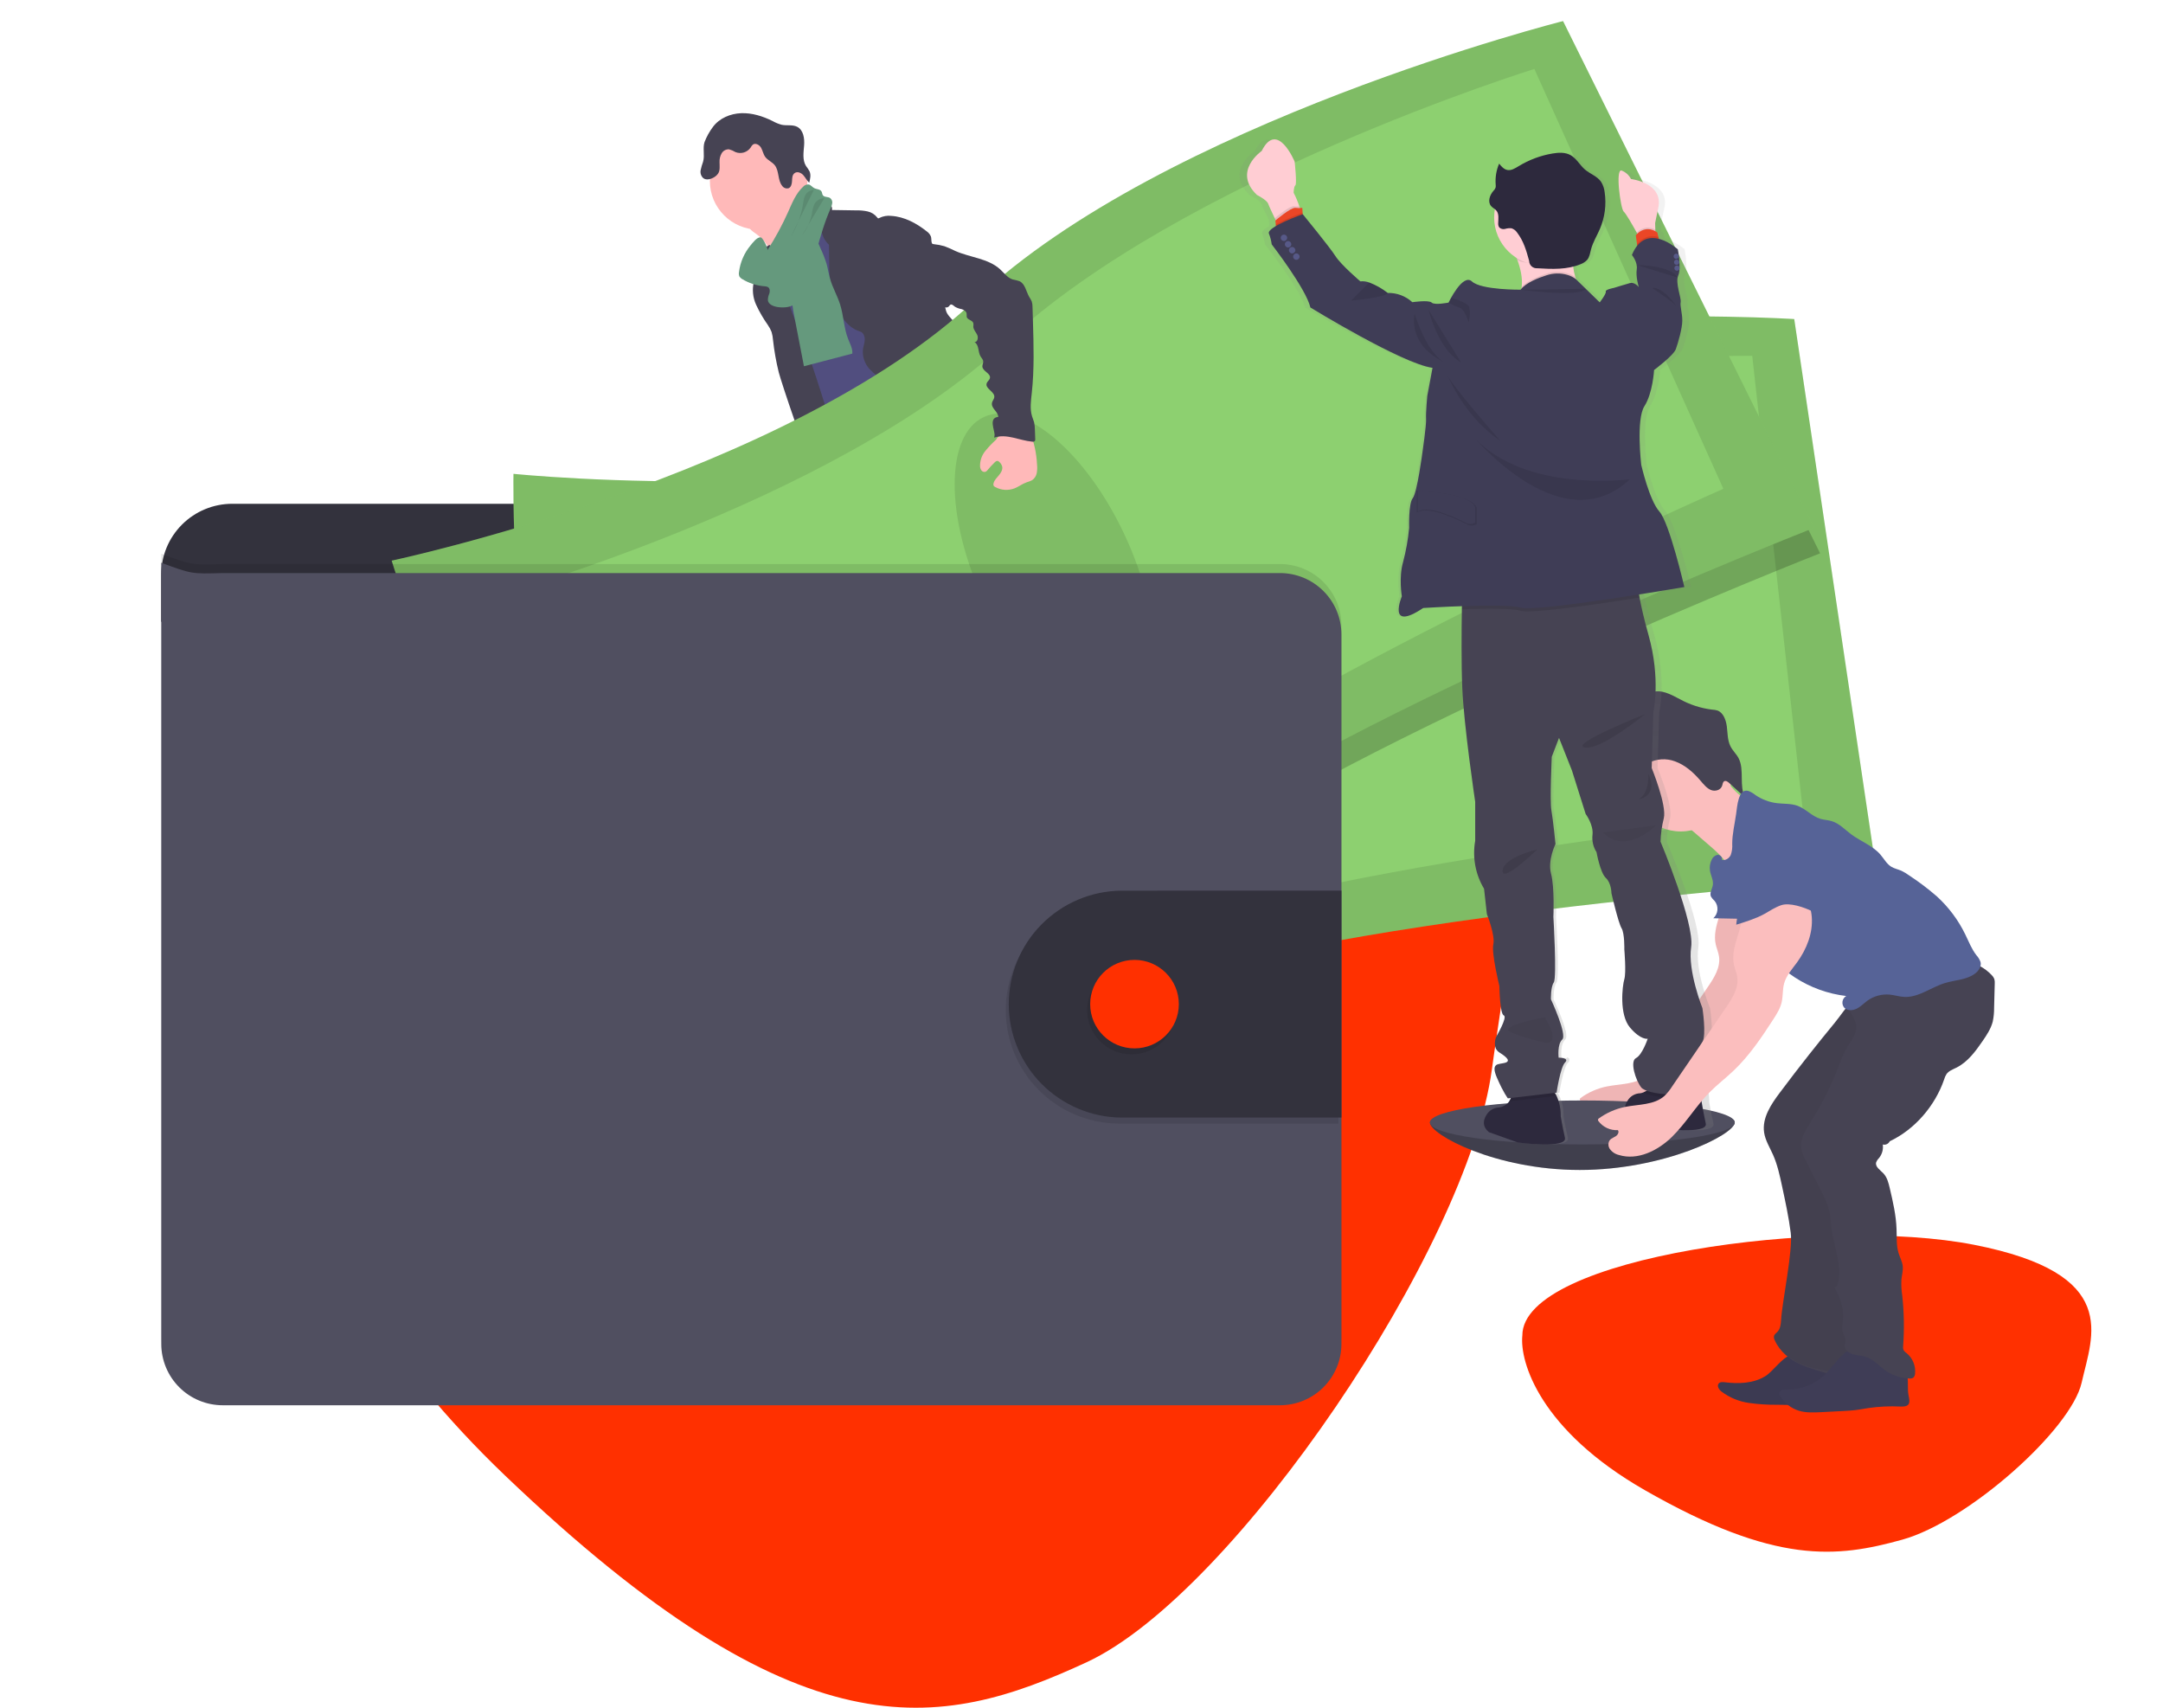 <svg fill="none" height="405" viewBox="0 0 513 405" width="513" xmlns="http://www.w3.org/2000/svg" xmlns:xlink="http://www.w3.org/1999/xlink"><filter id="a" color-interpolation-filters="sRGB" filterUnits="userSpaceOnUse" height="341" width="523" x="0" y="0"><feFlood flood-opacity="0" result="BackgroundImageFix"/><feColorMatrix in="SourceAlpha" type="matrix" values="0 0 0 0 0 0 0 0 0 0 0 0 0 0 0 0 0 0 127 0"/><feOffset dx="5" dy="5"/><feGaussianBlur stdDeviation="2.5"/><feColorMatrix type="matrix" values="0 0 0 0 0.38 0 0 0 0 0.435 0 0 0 0 0.514 0 0 0 0.01 0"/><feBlend in2="BackgroundImageFix" mode="normal" result="effect1_dropShadow"/><feBlend in="SourceGraphic" in2="effect1_dropShadow" mode="normal" result="shape"/></filter><linearGradient id="b" gradientUnits="userSpaceOnUse" x1="345.177" x2="345.177" y1="266.413" y2="28.057"><stop offset="0" stop-color="#808080" stop-opacity=".25"/><stop offset=".54" stop-color="#808080" stop-opacity=".12"/><stop offset="1" stop-color="#808080" stop-opacity=".1"/></linearGradient><path d="m390.091 353.392c-24.829-14.216-29.701-30.381-29.034-36.687 0-18.63 72.084-28.375 107.125-21.496s28.033 21.496 25.53 32.674-27.031 32.961-42.549 37.26c-15.519 4.3-30.035 6.019-61.072-11.751z" fill="#ff3000"/><path d="m119.725 349.879c-56.095-53.642-67.103-114.639-65.595-138.432 0-70.297 162.856-107.068 242.023-81.112 79.166 25.956 63.333 81.112 57.678 123.291-5.655 42.178-61.071 124.372-96.131 140.595-35.059 16.222-67.856 22.711-137.975-44.342z" fill="#ff3000"/><g filter="url(#a)"><path d="m406.429 261.199c0 2.878-16.808 11.268-36.775 11.268-19.966 0-35.523-8.39-35.523-11.268s16.183-1.951 36.169-1.951c19.985 0 36.129-.932 36.129 1.951z" fill="#504f60"/><path d="m406.429 261.199c0 2.878-16.808 11.268-36.775 11.268-19.966 0-35.523-8.39-35.523-11.268" fill="#000" opacity=".2"/><path d="m205.355 208.393c3.241.414 6.604.678 9.707-.327.489-.151 1.027-.488.978-.976-.035-.177-.11-.344-.22-.488-1.17-1.751-2.153-3.619-2.933-5.575-.031-.102-.094-.191-.181-.254-.101-.036-.211-.036-.312 0-1.432.376-2.669 1.298-4.091 1.693-.726.199-1.482.255-2.229.166-.645-.073-1.525-.605-2.112-.537.333 2.132 1.144 4.122 1.393 6.298z" fill="#eb4626"/><path d="m266.642 202.993c2.136-1.463 4.35-3 5.611-5.258.09-.135.142-.292.151-.454-.021-.159-.083-.31-.18-.439-1.202-1.906-2.748-3.571-4.561-4.912-.945.667-1.8 1.454-2.541 2.342-.538.565-2.024 1.463-2.038 2.326 0 .488.567 1.054.831 1.464.356.526.694 1.063 1.016 1.609.186.268 1.882 3.215 1.711 3.322z" fill="#eb4626"/><path d="m218.058 214.924c.039.502-.1 1.003-.391 1.414-.228.229-.51.397-.821.488-4.531 1.62-9.775-.4-14.296 1.195-.929.327-1.809.8-2.742 1.112-1.113.334-2.261.537-3.421.605-1.599.151-3.207.249-4.81.293-1.218.086-2.442-.021-3.627-.317-.592-.151-1.146-.426-1.625-.805s-.873-.854-1.156-1.395c-.245-.485-.294-1.046-.137-1.566.071-.178.172-.343.299-.488.306-.343.666-.634 1.065-.863l1.667-1.073c.781-.552 1.631-1.001 2.527-1.337.66-.214 1.359-.307 2.028-.487 2.341-.683 4.13-2.537 5.792-4.317l2.268-2.415c.212-.265.481-.48.787-.629.314-.105.649-.136.977-.093 2.203.157 4.33.869 6.183 2.069.474.354.985.655 1.525.897 1.33.517 3.035.127 4.262-.527.582-.312.455-.487.699-1.043.245-.557.841-.913 1.359-.405.156.175.267.386.323.614.488 1.61.303 3.342.303 5.029-.015.264.018.528.097.781.125.254.274.496.445.722.035.059.066.121.093.185.299.747.411 1.556.327 2.356z" fill="#514e7f"/><path d="m218.058 214.924c.039.502-.1 1.002-.391 1.414-.228.229-.51.397-.821.488-4.531 1.62-9.775-.4-14.296 1.195-.929.327-1.809.8-2.742 1.112-1.113.334-2.261.537-3.421.605-1.599.151-3.207.249-4.81.293-1.218.086-2.442-.021-3.627-.317-.592-.152-1.146-.426-1.625-.805s-.873-.854-1.156-1.395c-.245-.485-.294-1.046-.137-1.566.071-.178.172-.343.299-.488.264.552.454 1.283.62 1.547.225.39.53.728.896.991.366.264.784.446 1.226.535.661.041 1.324-.043 1.955-.248 4.105-1.015 8.47-1.03 12.414-2.566 1.354-.532 2.645-1.239 4.067-1.561s2.932-.234 4.399-.356c2.317-.185 4.56-.883 6.843-1.249.294.754.4 1.567.307 2.371z" fill="#464353"/><path d="m277.018 202.695c-.215 1.717-1.305 3.195-2.502 4.449s-2.551 2.38-3.504 3.824c-1.173 1.79-1.701 4.01-3.226 5.522-.586.55-1.243 1.017-1.955 1.39-.798.469-1.641.857-2.518 1.156-2.277.727-4.731.561-7.111.385-.773-.007-1.538-.154-2.258-.434-.328-.166-.642-.359-.939-.575-.596-.367-1.099-.868-1.466-1.464-.18-.324-.231-.704-.142-1.063.136-.396.37-.752.68-1.034.535-.556 1.11-1.073 1.72-1.546.837-.539 1.591-1.197 2.239-1.952.397-.596.69-1.256.865-1.951.346-1.217.557-2.468.63-3.731-.002-.839.085-1.677.259-2.498.362-1.287 1.32-2.438 1.213-3.77-.044-.191-.027-.39.048-.571.114-.141.273-.239.45-.278.747-.297 1.535-.479 2.336-.541.403-.028.806.034 1.181.181.375.146.713.375.99.667.332.4.552.976 1.041 1.132.242.066.496.076.743.029 1.202-.122 2.473-.273 3.421-1.048.438-.393.79-.871 1.034-1.406s.375-1.114.383-1.701c0-.444-.2-.908.489-.976.518-.068.929.488 1.193.829.953 1.273 1.93 2.605 2.287 4.156.139-.054.286-.082.435-.083.305-.003.606.068.877.207.272.138.506.34.682.588.39.629.54 1.377.425 2.107z" fill="#514e7f"/><path d="m277.018 202.695c-.215 1.717-1.305 3.195-2.502 4.449-1.198 1.254-2.551 2.38-3.504 3.824-1.174 1.79-1.701 4.01-3.226 5.522-.586.55-1.243 1.017-1.955 1.39-.798.47-1.641.857-2.518 1.156-2.277.727-4.731.561-7.111.385-.773-.007-1.538-.154-2.258-.434-.328-.166-.642-.359-.939-.575-.596-.367-1.099-.868-1.466-1.464.458-.22.958-.339 1.466-.351 1.056.059 1.828 1.054 2.84 1.361 1.442.434 2.879-.581 4.34-.927.953-.224 1.955-.166 2.899-.488.786-.303 1.512-.742 2.145-1.297.868-.619 1.641-1.362 2.293-2.205.541-.843.992-1.74 1.344-2.678.772-1.796 1.68-3.531 2.717-5.19.154-.262.339-.505.553-.722.229-.209.488-.356.748-.541.977-.736 1.383-1.951 1.725-3.141.093-.362.222-.713.386-1.049.305-.003.606.068.877.207.272.138.506.34.682.588.421.644.586 1.421.464 2.18z" fill="#464353"/><path d="m174.529 50.617c1.217.91 2.218 2.075 2.933 3.414.684 1.337 4.628 11.707 4.398 13.214 1.286-1.293 6.354-1.502 7.655-2.795.542-.541 3.47-3.244 3.91-3.873.44-.629 3.705-1.951 4.061-2.614 1.335-2.385-9.462-11.424-8.079-13.78.077-.108.116-.238.112-.371-.031-.111-.094-.211-.18-.288-.885-.902-2.058-1.463-3.124-2.132-1.065-.668-2.092-1.6-2.38-2.829-1.016.467-1.949 1.096-2.761 1.863-1.982 1.694-3.928 3.423-5.841 5.185-.748.693-2.195 1.615-2.542 2.605-.41 1.063 1.124 1.819 1.838 2.4z" fill="#ffb9b9"/><path d="m192.007 46.778c-1.656 1.111-3.204 2.375-4.624 3.775-1.339 1.322-2.61 2.853-2.932 4.702-.137.727-.117 1.463-.23 2.2-.489 3.195-3.255 5.536-4.477 8.526-.354.923-.614 1.879-.777 2.853-.343 1.848-.531 3.721-.562 5.6-.03 1.819 1.759 3.073 2.414 4.771.655 1.697.831 3.444 1.164 5.185.625 3.288 1.774 6.458 2.932 9.609 2.41 6.644 10.22 25.009 12.63 31.657 7.385-1.849 27.043-6.097 33.583-9.995 2.18-1.297-15.127-15.935-12.796-16.945.133-.021.26-.072.37-.15.11-.078.2-.18.264-.299.063-.119.098-.251.102-.385.004-.135-.024-.268-.081-.39-2.331-10.175-9.624-18.535-12.933-28.442-1.148-3.439-3.211-6.375-4.775-9.643-1.417-2.961-2.175-6.234-3.871-9.048-.32-.58-.738-1.1-1.237-1.536-.423-.324-.88-.6-1.363-.824-.968-.468-1.867-.746-2.801-1.22z" fill="#514e7f"/><path d="m174.92 49.461c6.384 0 11.559-5.165 11.559-11.536s-5.175-11.536-11.559-11.536-11.559 5.165-11.559 11.536 5.175 11.536 11.559 11.536z" fill="#ffb9b9"/><path d="m186.68 43.344c.576-.53 1.299-.874 2.075-.985.776-.112 1.567.014 2.27.361.782.405 1.466 1.224 1.29 2.083l5.733.088c.913-.025 1.825.059 2.718.249.898.195 1.701.697 2.268 1.419.068.093.146.205.264.22.095.002.188-.029.264-.088.882-.441 1.875-.611 2.854-.488 3.099.2 5.963 1.746 8.392 3.678.438.3.778.723.978 1.214.2.649-.039 1.463.489 1.927 0 5.366 1.847 10.38 3.079 15.609.22.932 1.114 1.756 1.735 2.488.767.811 1.393 1.744 1.852 2.761 1.046 2.712-.396 5.902.621 8.624.43 1.151 1.261 2.097 1.955 3.097.915 1.155 1.493 2.538 1.672 4.0.044.654-.039 1.312 0 1.951.065.879.229 1.748.488 2.59.418 1.574.854 3.146 1.31 4.717.743 2.536 1.711 5.273 3.989 6.624-5.499.931-11.296 1.843-16.535-.064-.731-.249-1.425-.595-2.063-1.029-1.891-1.346-2.805-3.649-3.622-5.824-.909-2.439-1.833-4.922-2.018-7.517.002-.825-.115-1.647-.347-2.439-.533-1.415-1.955-2.268-3.246-3.054-1.457-.797-2.777-1.821-3.91-3.034-.562-.611-.993-1.33-1.265-2.114s-.381-1.615-.318-2.442c.097-.805.415-1.58.444-2.39.03-.81-.332-1.736-1.109-1.951-4.003-1.21-5.914-5.941-6.804-10.019-.384-2.108-.556-4.248-.513-6.39l-.054-4.161c-.552-.502-.997-1.11-1.306-1.788s-.477-1.413-.492-2.158c.053-.435.044-.875-.025-1.307-.193-.529-.508-1.005-.919-1.39-.884-.905-1.624-1.94-2.194-3.068z" fill="#464353"/><path d="m174.368 56.533c-.132 1.288.161 2.61-.127 3.873-.113.488-.308.976-.45 1.429-.433 1.818-.246 3.729.533 5.429.777 1.683 1.708 3.292 2.781 4.805.362.516.661 1.075.889 1.663.185.618.3 1.254.342 1.897.283 2.583.737 5.144 1.359 7.668.548 2.185 6.765 20.867 8.211 22.599.263.384.661.654 1.115.756.327.013.652-.054.948-.195l2.933-1.122c.249-.076.48-.202.679-.37.275-.321.424-.73.42-1.152.211-2.38-6.021-21.194-6.813-23.442-2.395-6.79-5.582-13.336-7.141-20.365-.435-1.951-.665-4.956-2.097-6.512-.591-.644-.391-.371-1.099-.034-.359.155-.705.336-1.037.541-.414.288-.76.664-1.01 1.102s-.399.926-.436 1.429z" fill="#464353"/><path d="m183.268 69.415c.787 4.151 1.598 8.292 2.405 12.443l11.476-3c.093-1.2-.547-2.312-.978-3.414-1.045-2.619-1.07-5.536-1.915-8.229-.641-2.049-1.755-3.932-2.356-5.995-.347-1.2-.523-2.439-.865-3.653-.367-1.193-.818-2.358-1.349-3.488-.645-1.638-1.485-3.192-2.503-4.629-1.466.546-3.03 1.18-3.866 2.502-.429.745-.673 1.581-.714 2.439-.2 2.571.733 5.156.426 7.712-.318 2.434-.237 4.904.239 7.312z" fill="#65997d"/><path d="m197.34 124.632c.645 2.439-.289 5.004-1.051 7.419-1.148 3.637-1.931 7.378-2.337 11.17-.049.965-.244 1.917-.576 2.824-.362.815-.978 1.502-1.398 2.278-1.154 2.039-1.124 4.527-.875 6.858.166 1.537.415 3.068.723 4.58.377 1.849.841 3.781.298 5.585.91-.2 1.525.976 1.467 1.898-.059.922-.357 1.951.088 2.746 1.124.41 1.134 1.951 1.099 3.146.019 2.072.282 4.135.783 6.146 1.7 8.162 3.506 16.302 5.415 24.418 4.13 1.278 8.954 2.61 12.894.839.733-.327 1.466-.849 1.632-1.639.043-.426-.01-.856-.156-1.258l-1.867-6.78c-.455-1.639-.909-3.332-.67-5.015.181-1.253.728-2.604.113-3.712-.211-.38-.543-.678-.787-1.039-.978-1.429-.465-3.341-.387-5.072.031-.389.005-.78-.078-1.161-.134-.445-.321-.873-.557-1.273-1.543-2.99-2.284-6.327-2.15-9.688.058-.428-.001-.865-.172-1.263-.118-.164-.224-.337-.317-.517-.073-.313-.037-.642.102-.932-.56-.424-1.065-.915-1.505-1.463.271-.168.5-.396.67-.665.171-.27.277-.574.312-.891s-.003-.637-.11-.937c-.108-.3-.282-.572-.51-.795.199-.04.383-.134.532-.272.149-.139.256-.315.311-.511.054-.196.053-.402-.004-.597-.056-.195-.166-.371-.316-.507-.24-.166-.558-.239-.729-.488-.264-.361-.048-.863.167-1.249l1.138-2.053c.851-1.527 1.041-3.415 1.955-4.878 1.31-2.132 2.166-4.507 3.011-6.858l3.29-9.058 2.214 1.917c.737.562 1.355 1.265 1.818 2.068.315.793.514 1.628.591 2.478.812 4.917 3.911 9.18 5.059 14.023.254 1.078.425 2.21 1.046 3.132.222.283.422.583.596.897.162.48.246.982.25 1.488.102.991.417 1.948.923 2.806.506.859 1.191 1.599 2.009 2.169 1.09.747 2.444 1.259 3.036 2.439.118.366.282.715.488 1.039.528.634 1.667.708 1.892 1.503.127.443-.108.975.142 1.365.141.181.328.321.542.405l3.182 1.585c3.558 1.776 5.376 5.854 8.001 8.824.906.968 1.709 2.027 2.395 3.161 1.134 2.024 1.657 4.566 3.573 5.853.515.267.984.614 1.388 1.03.601.79.381 1.897.435 2.892s.816 2.181 1.764 1.878c-.332 1.205-.332 2.478 0 3.683 4.163-.214 8.133-1.818 11.271-4.556.929-.81 1.824-1.844 1.833-3.073.015-.212-.033-.424-.137-.61-.187-.24-.435-.426-.718-.541-2.977-1.61-3.871-5.341-5.376-8.37-1.315-2.673-3.261-4.976-4.888-7.458-3.539-5.342-5.953-11.805-11.305-15.331-1.178-.776-2.547-1.464-3.138-2.746-.328-.717-.367-1.537-.626-2.278-.259-.742-.88-1.464-1.671-1.464.439-1.073.351-2.38.381-3.541.03-.515-.03-1.032-.176-1.527-.203-.532-.467-1.04-.787-1.512-1.396-2.359-2.095-5.065-2.014-7.804.039-1.41.289-2.863-.137-4.21-.215-.678-.591-1.297-.85-1.951-.39-1.184-.596-2.421-.611-3.668l-.293-4.687c-.045-1.562-.248-3.114-.606-4.634-.978-3.639-1.955-18.882-5.303-20.599-3.349-1.717-9.101 10.014-12.87 10.243-1.667.069-3.314.387-4.887.942-2.508.936-4.609 2.682-6.657 4.39l-6.931 5.809c-1.466 1.205-2.679 2.356-4.296 3.205z" fill="#464353"/><path d="m164.074 25.116c1.525-2.078 4.145-3.18 6.726-3.273 2.58-.093 5.122.717 7.434 1.863.682.387 1.411.686 2.17.888 1.222.249 2.581-.083 3.685.488 1.466.775 1.75 2.751 1.623 4.39-.127 1.639-.435 3.458.44 4.878.31.405.593.83.845 1.273.377.844.157 1.819-.068 2.712-.572-.488-.895-1.224-1.403-1.79s-1.393-.946-2.023-.522c-.631.424-.621 1.195-.655 1.888-.035.693-.21 1.522-.865 1.746-.274.062-.56.041-.821-.061-.262-.102-.487-.279-.646-.51-1.119-1.366-.669-3.546-1.779-4.922-.63-.78-1.681-1.161-2.263-1.98-.459-.644-.577-1.463-.977-2.156-.401-.693-1.335-1.2-1.955-.722-.212.202-.389.438-.523.698-.388.553-.95.96-1.598 1.155-.647.195-1.341.166-1.97-.082-.481-.294-1.001-.519-1.545-.668-.356-.018-.71.064-1.022.236-.311.172-.569.428-.742.739-.351.621-.521 1.327-.489 2.039 0 .976.176 2.015-.381 2.795-.212.294-.478.545-.782.741-.817.522-1.955.873-2.708.278-.255-.237-.445-.536-.551-.867-.106-.332-.125-.685-.055-1.025.146-.679.339-1.347.576-2.0.431-1.512-.131-3.214.338-4.639.491-1.283 1.159-2.491 1.984-3.59z" fill="#464353"/><path d="m170.267 59.528c-.074.355-.036.725.107 1.058.146.227.343.416.577.551 1.644 1.022 3.513 1.627 5.445 1.761.263.004.521.071.753.195.459.302.488.976.317 1.512-.228.506-.346 1.055-.347 1.61.142 1.019 1.354 1.463 2.376 1.615 1.432.18 3.001.088 4.135-.805.768-.699 1.353-1.575 1.706-2.551 2.805-6.434 3.787-13.546 6.627-19.96.215-.419.359-.871.425-1.337.03-.233-.003-.47-.096-.686-.092-.216-.241-.404-.431-.543-.528-.327-1.349-.141-1.706-.654-.176-.259-.157-.61-.313-.883-.328-.58-1.188-.488-1.774-.824-.46-.244-.777-.746-1.291-.844-.252-.014-.503.03-.735.13s-.437.252-.599.445c-1.667 1.551-2.542 3.751-3.47 5.829-1.418 3.185-3.078 6.257-4.966 9.19.22-.341-1.056-2.927-1.554-3.039-.875-.176-1.995 1.356-2.469 1.927-1.487 1.8-2.43 3.986-2.717 6.302z" fill="#65997d"/><path d="m188.024 40.041c-.351.006-.697.09-1.011.247-.313.157-.588.383-.803.66-.523.678-.625 1.575-.757 2.439-.445 2.735-1.423 5.357-2.879 7.717" fill="#000" opacity=".1"/><path d="m190.517 41.988c-.485.011-.959.147-1.374.396-.416.249-.759.602-.997 1.023-.324.767-.525 1.58-.596 2.41-.419 1.839-1.228 3.567-2.371 5.068" fill="#000" opacity=".1"/><path d="m306.677 137.348v-6.058c-.001-4.46-1.778-8.736-4.938-11.89-3.16-3.153-7.446-4.924-11.915-4.924h-239.735c-4.469 0-8.755 1.771-11.915 4.924-3.16 3.154-4.936 7.43-4.938 11.89v11.17z" fill="#33323d"/><path d="m116.781 107.374s-.684 42.368 6.843 56.309 10.753 74.586 10.753 74.586 78.906 8.146 133.893-9.756c54.986-17.901 171.987-25.223 171.987-25.223l-19.717-132.621s-97.406-6.234-152.818 20.14c-55.411 26.374-150.941 16.565-150.941 16.565z" fill="#8dd070"/><path d="m116.781 107.374s-.684 42.368 6.843 56.309 10.753 74.586 10.753 74.586 78.906 8.146 133.893-9.756c54.986-17.901 171.987-25.223 171.987-25.223l-19.717-132.621s-97.406-6.234-152.818 20.14c-55.411 26.374-150.941 16.565-150.941 16.565z" fill="#000" opacity=".1"/><path d="m134.245 122.851s-2.468 34.959 3.724 46.129c6.193 11.17 6.481 61.036 6.481 61.036s71.013 3.287 121.527-13.873 156.665-28.291 156.665-28.291l-12.063-108.457s-87.832-.902-139.093 23.253c-51.262 24.154-137.241 20.203-137.241 20.203z" fill="#8dd070"/><path d="m270.706 196.286c10.104-1.256 16.106-19.806 13.407-41.433-2.699-21.626-13.078-38.14-23.182-36.884s-16.107 19.806-13.408 41.432c2.7 21.627 13.079 38.141 23.183 36.885z" fill="#000" opacity=".1"/><path d="m367.137 6.063s-94.63 23.901-139.254 65.972c-44.625 42.071-138.566 61.991-138.566 61.991s12.376 40.53 23.823 51.495 33.158 67.703 33.158 67.703 77.601-16.418 124.425-50.309 155.951-76.693 155.951-76.693z" fill="#000" opacity=".2"/><path d="m87.895 127.958s12.371 40.535 23.808 51.5 33.158 67.698 33.158 67.698 77.611-16.414 124.44-50.304c46.829-33.891 155.946-76.679 155.946-76.679l-59.537-120.173s-94.625 23.901-139.25 65.972c-44.624 42.07-138.565 61.986-138.565 61.986z" fill="#8dd070"/><path d="m87.895 127.958s12.371 40.535 23.808 51.5 33.158 67.698 33.158 67.698 77.611-16.414 124.44-50.304c46.829-33.891 155.946-76.679 155.946-76.679l-59.537-120.173s-94.625 23.901-139.25 65.972c-44.624 42.07-138.565 61.986-138.565 61.986z" fill="#000" opacity=".1"/><path d="m109.259 137.343s8.402 34.032 17.732 42.763c9.331 8.732 24.927 56.095 24.927 56.095s68.594-18.624 111.395-50.427c42.802-31.803 140.418-74.859 140.418-74.859l-44.825-99.564s-83.867 26.033-125.231 64.723c-41.365 38.69-124.416 61.269-124.416 61.269z" fill="#8dd070"/><path d="m261.731 165.443c9.231-4.289 9.24-23.783.021-43.539-9.219-19.757-24.175-32.296-33.405-28.006s-9.24 23.783-.021 43.54c9.219 19.756 24.175 32.295 33.405 28.005z" fill="#000" opacity=".1"/><path d="m313.148 143.294v168.283c0 1.911-.377 3.803-1.11 5.569s-1.808 3.37-3.162 4.721-2.962 2.423-4.732 3.154c-1.769.731-3.666 1.107-5.581 1.106h-250.737c-3.866-.001-7.573-1.535-10.306-4.263-2.733-2.729-4.269-6.429-4.269-10.287v-185.248c7.185 2.663 7.185 2.663 14.575 2.439h250.737c3.863 0 7.569 1.529 10.303 4.253 2.734 2.723 4.274 6.418 4.282 10.273z" fill="#000" opacity=".1"/><path d="m313.148 145.435v168.283c-.001 3.859-1.538 7.56-4.273 10.289s-6.444 4.261-10.312 4.261h-250.737c-3.866-.001-7.573-1.534-10.306-4.263s-4.269-6.429-4.269-10.287v-185.252c7.185 2.658 7.185 2.658 14.575 2.438h250.737c3.864 0 7.57 1.531 10.305 4.255 2.734 2.724 4.274 6.42 4.28 10.276z" fill="#504f60"/><path d="m312.435 207.651v53.816h-52.299c-7.088-.095-13.853-2.972-18.832-8.008-4.978-5.035-7.77-11.825-7.77-18.9 0-7.074 2.792-13.864 7.77-18.9 4.979-5.036 11.744-7.913 18.832-8.008z" fill="#000" opacity=".1"/><path d="m313.148 206.217v53.826h-52.298c-7.088-.095-13.854-2.972-18.832-8.008-4.979-5.036-7.77-11.826-7.77-18.9s2.791-13.864 7.77-18.9c4.978-5.036 11.744-7.913 18.832-8.008z" fill="#33323d"/><path d="m263.357 245.054c5.807 0 10.514-4.698 10.514-10.492 0-5.795-4.707-10.492-10.514-10.492-5.806 0-10.513 4.697-10.513 10.492 0 5.794 4.707 10.492 10.513 10.492z" fill="#000" opacity=".1"/><path d="m264.071 243.63c5.806 0 10.513-4.698 10.513-10.493 0-5.794-4.707-10.492-10.513-10.492s-10.513 4.698-10.513 10.492c0 5.795 4.707 10.493 10.513 10.493z" fill="#ff3000"/><path d="m403.927 205.754c.415 4.492-2.991 8.853-1.999 13.253.215.941.62 1.829.767 2.78.411 2.614-1.148 5.087-2.639 7.273l-12.806 18.75c-.513.824-1.127 1.581-1.828 2.253-2.444 2.176-6.119 1.951-9.335 2.6-2.261.458-4.396 1.4-6.257 2.761-.077.066-.127.16-.138.261-.011.102.018.204.08.285.531.723 1.235 1.301 2.048 1.681.813.381 1.708.553 2.605.5.337.443 0 1.092-.489 1.409-.689.488-1.632.605-1.769 1.766-.049.405.033.815.234 1.171.516.788 1.319 1.346 2.239 1.556 4.433 1.351 9.223-1.025 12.542-4.259 3.318-3.234 5.699-7.316 8.954-10.609 1.803-1.819 3.851-3.38 5.709-5.146 3.705-3.522 6.583-7.804 9.364-12.092.836-1.292 1.677-2.619 2.029-4.117.352-1.497.186-3.009.581-4.458.519-1.902 1.912-3.414 3.07-5.009 2.273-3.122 3.788-6.941 3.49-10.785s-2.688-7.643-6.325-8.951c-1.127-.451-2.37-.527-3.543-.214-1.491.458-2.591 1.687-3.608 2.863l-2.443 2.805c-.61.615-1.091 1.344-1.418 2.146-.156.402-.194.841-.107 1.264s.294.812.596 1.121" fill="#fbbebe"/><path d="m403.927 205.754c.415 4.492-2.991 8.853-1.999 13.253.215.941.62 1.829.767 2.78.411 2.614-1.148 5.087-2.639 7.273l-12.806 18.75c-.513.824-1.127 1.581-1.828 2.253-2.444 2.176-6.119 1.951-9.335 2.6-2.261.458-4.396 1.4-6.257 2.761-.077.066-.127.16-.138.261-.011.102.018.204.08.285.531.723 1.235 1.301 2.048 1.681.813.381 1.708.553 2.605.5.337.443 0 1.092-.489 1.409-.689.488-1.632.605-1.769 1.766-.049.405.033.815.234 1.171.516.788 1.319 1.346 2.239 1.556 4.433 1.351 9.223-1.025 12.542-4.259 3.318-3.234 5.699-7.316 8.954-10.609 1.803-1.819 3.851-3.38 5.709-5.146 3.705-3.522 6.583-7.804 9.364-12.092.836-1.292 1.677-2.619 2.029-4.117.352-1.497.186-3.009.581-4.458.519-1.902 1.912-3.414 3.07-5.009 2.273-3.122 3.788-6.941 3.49-10.785s-2.688-7.643-6.325-8.951c-1.127-.451-2.37-.527-3.543-.214-1.491.458-2.591 1.687-3.608 2.863l-2.443 2.805c-.61.615-1.091 1.344-1.418 2.146-.156.402-.194.841-.107 1.264s.294.812.596 1.121" fill="#000" opacity=".05"/><path d="m413.619 321.405c-2.796 1.703-6.281 1.805-9.531 1.41-.523-.063-1.144-.102-1.466.302-.489.586.088 1.464.684 1.917 1.917 1.437 4.17 2.362 6.545 2.688 2.12.3 4.261.442 6.402.424 5.866.103 11.731.2 17.503-.639.342-.025.675-.122.978-.282.372-.261.631-.654.723-1.098.396-1.502-.366-3.112-1.52-4.156-1.153-1.044-2.634-1.624-4.081-2.185l-5.083-1.976c-1.193-.463-3.104-1.692-4.399-1.595-2.434.176-4.736 4.01-6.755 5.19z" fill="#3f3d56"/><path d="m413.619 321.405c-2.796 1.703-6.281 1.805-9.531 1.41-.523-.063-1.144-.102-1.466.302-.489.586.088 1.464.684 1.917 1.917 1.437 4.17 2.362 6.545 2.688 2.12.3 4.261.442 6.402.424 5.866.103 11.731.2 17.503-.639.342-.025.675-.122.978-.282.372-.261.631-.654.723-1.098.396-1.502-.366-3.112-1.52-4.156-1.153-1.044-2.634-1.624-4.081-2.185l-5.083-1.976c-1.193-.463-3.104-1.692-4.399-1.595-2.434.176-4.736 4.01-6.755 5.19z" fill="#000" opacity=".05"/><path d="m417.182 254.063c-2.116 2.81-4.306 6.053-3.783 9.531.284 1.873 1.334 3.527 2.107 5.258 1.046 2.352 1.593 4.878 2.131 7.395.792 3.678 1.588 7.366 2.072 11.102.552 4.219-2.043 16.428-2.282 20.677-.059 1.024-.181 2.131-.895 2.868-.278.293-.65.527-.777.907-.075.367-.014.748.171 1.073 1.193 2.683 3.632 4.683 6.354 5.824 2.722 1.142 9.287 3.112 12.253 3.215.391.043.787-.009 1.154-.151.395-.241.705-.597.889-1.02 2.127-4.058.084-18.487.113-23.067.029-3.819.933-7.614.767-11.428-.137-3.064-.977-6.059-1.256-9.112-.489-5.005.43-10.034 1.354-14.98.704-3.795 1.413-7.589 2.317-11.336.552-2.287 1.192-4.594 2.444-6.58.977-1.575 2.351-2.892 3.489-4.39 3.161-4.135 4.566-9.346 3.91-14.506-.068-.488-7.331 1.839-7.971 2.117-2.613 1.104-5.016 2.646-7.107 4.561-1.681 1.599-3.006 3.736-4.477 5.526-2.082 2.533-4.138 5.084-6.168 7.653-2.317 2.937-4.587 5.891-6.809 8.863z" fill="#464353"/><path d="m417.182 253.892c-2.116 2.81-4.306 6.059-3.783 9.532.284 1.877 1.334 3.531 2.107 5.263 1.046 2.346 1.593 4.877 2.131 7.389.792 3.683 1.588 7.371 2.072 11.102.552 4.224-2.043 16.429-2.282 20.677-.059 1.024-.181 2.137-.895 2.873-.278.288-.65.522-.777.902-.075.367-.014.748.171 1.074 1.193 2.687 3.632 4.682 6.354 5.853s9.287 2.19 12.253 2.288c.392.043.787-.009 1.154-.152.395-.237.706-.592.889-1.014 2.127-4.059.084-17.56.113-22.145.029-3.824.933-7.614.767-11.434-.137-3.063-.977-6.058-1.256-9.107-.489-5.009.43-10.038 1.354-14.984.704-3.79 1.413-7.585 2.317-11.336.552-2.288 1.192-4.595 2.444-6.58.977-1.576 2.351-2.893 3.489-4.39 3.162-4.135 4.567-9.346 3.911-14.506-.069-.488-7.332 1.838-7.972 2.116-2.612 1.108-5.015 2.652-7.107 4.566-1.681 1.595-3.006 3.732-4.477 5.522-2.082 2.533-4.138 5.086-6.168 7.658-2.317 2.913-4.587 5.858-6.809 8.833z" fill="#000" opacity=".05"/><path d="m393.633 192.184c6.552 0 11.863-5.3 11.863-11.838 0-6.539-5.311-11.839-11.863-11.839-6.551 0-11.862 5.3-11.862 11.839 0 6.538 5.311 11.838 11.862 11.838z" fill="#fbbebe"/><path d="m404.318 179.848c1.096 1.745 2.533 3.251 4.225 4.429 1.692 1.179 3.604 2.005 5.623 2.429l-.894 3.244c-1.545 5.57-3.28 11.463-7.591 15.326.489-1.888-.137-3.902-1.202-5.541-1.066-1.639-2.561-2.927-4.027-4.2l-6.829-5.902c-.197-.16-.362-.355-.488-.576-.169-.416-.169-.881 0-1.297.87-2.703 3.353-4.39 5.376-6.215 1.015-.943 1.922-1.997 2.703-3.141 1.364-1.941 2.209.01 3.104 1.444z" fill="#fbbebe"/><path d="m378.008 168.444-.269-2.225c1.872.488 3.651-1.102 4.848-2.746 1.198-1.643 2.307-3.58 4.13-4.268 2.215-.829 4.561.488 6.677 1.6 2.369 1.312 4.97 2.157 7.659 2.488.429.014.854.083 1.266.205 1.378.487 2.033 2.214 2.233 3.78.201 1.566.147 3.229.827 4.624.488 1.059 1.397 1.844 1.955 2.888 1.466 2.8.048 6.629 1.578 9.375l-3.802-3.478c-.347-.317-.836-.649-1.222-.381-.303.215-.328.678-.45 1.049-.366 1.083-1.725 1.405-2.708.976-.982-.43-1.701-1.361-2.443-2.21-1.682-1.98-3.686-3.722-6.032-4.565-1.028-.384-2.127-.545-3.222-.473-1.096.072-2.163.376-3.132.892-1.774 1-3.074 3.332-5.249 3.414-2.982.113-4.223-5.428-5.601-7.619.504-.378.859-.922 1.002-1.536.143-.613.065-1.258-.22-1.82.2-.082 2.131-.312 2.175.03z" fill="#464353"/><path d="m231.285 99.233c-.954.846-1.835 1.77-2.635 2.761-.805 1.005-1.234 2.259-1.212 3.546.004.373.124.736.342 1.039.112.145.266.252.441.305s.363.051.537-.007c.196-.1.364-.248.488-.43.517-.619 1.065-1.212 1.643-1.775.21-.21.488-.429.772-.351.127.045.241.12.332.219.329.284.568.657.689 1.073.172.747-.264 1.493-.757 2.078-.494.586-1.075 1.146-1.276 1.883-.076.195-.076.41 0 .605.095.141.227.252.381.322.7.384 1.476.611 2.274.663.797.052 1.596-.071 2.34-.361.978-.395 1.848-1.073 2.855-1.424.436-.119.858-.283 1.261-.488.288-.191.535-.438.727-.725s.325-.609.392-.948c.127-.677.152-1.369.073-2.054-.122-2.649-.69-5.26-1.681-7.721-.057-.159-.155-.3-.283-.41-.148-.089-.317-.135-.489-.132-1.251-.132-3.304-.771-4.512-.307-.422.231-.786.554-1.065.946-.225.249-1.637 1.366-1.637 1.692z" fill="#ffb9b9"/><path d="m230.889 98.131c0-1.19-1.467-4.063.865-4.253 0-1.273-1.804-2.063-1.467-3.414.108-.449.489-.815.533-1.273.147-1.302-2.209-2.01-1.818-3.258.147-.488.665-.771.777-1.254.264-1.127-1.755-1.629-1.794-2.785 0-.39.22-.756.201-1.146 0-.488-.425-.859-.66-1.283-.611-1.088-.313-2.771-1.427-3.332.738.063.977-1.029.674-1.697-.303-.668-.924-1.249-.928-1.99.036-.269.036-.541 0-.81-.206-.712-1.374-.771-1.569-1.463-.026-.266-.034-.533-.025-.8-.078-.551-.645-.902-1.178-1.058-.553-.094-1.086-.284-1.574-.561-.342-.259-.738-.688-1.104-.488-.137.083-.205.239-.308.356-.44.512-1.281.288-1.833-.088-1.632-1.107-2.444-3.092-2.791-5.029-.347-1.937-.337-3.936-.772-5.853-.133-.598-.309-1.184-.528-1.756-.186-.488-.782-1.254-.821-1.746-.088-1.122 2.238-.356 3.123-.244.859.084 1.708.247 2.537.488.884.334 1.751.713 2.595 1.137 3.529 1.556 7.791 1.746 10.626 4.361.934.858 1.72 1.985 2.933 2.375.556.106 1.104.248 1.642.424 1.344.629 1.554 2.41 2.287 3.697.231.34.432.699.601 1.073.142.441.208.903.196 1.366l.103 3.38c.166 5.663.332 11.341-.274 16.97-.196 1.859-.489 3.771.063 5.556.147.488.352.946.489 1.439.121.578.183 1.166.186 1.756l.078 2.19c.027.17-.011.345-.107.488-.082.066-.178.113-.28.138s-.209.026-.312.004c-3.055-.273-6.144-1.99-9.027-.951" fill="#464353"/><path d="m370.295 266.414c19.965 0 36.149-2.335 36.149-5.215s-16.184-5.214-36.149-5.214-36.149 2.334-36.149 5.214 16.184 5.215 36.149 5.215z" fill="#504f60"/><path d="m401.395 261.453c-.635-2.717-1.031-5.102-1.031-5.102s.146-2.956-1.183-5.176v-.741-5.463c.378-.992.841-1.95 1.383-2.863.978-1.717 0-8.01 0-8.01s-3.651-8.872-2.766-14.501c.884-5.629-7.498-24.994-7.498-24.994.052-1.867.316-3.723.787-5.531.089-.38.126-.771.107-1.161 0-.049 0-.093 0-.142 0-.048 0 .03 0 .044-.127-3.712-3.069-10.667-3.069-10.667l.396-13.258s1.877-7.805-1.183-18.316c-1.07-3.663-1.755-6.595-2.19-8.858-.049-.254-.097-.488-.137-.737 6.301-.975 11.115-1.756 11.115-1.756s-3.656-15.262-6.124-17.935c-2.469-2.673-4.443-11.068-4.443-11.068s-1.286-10.775.792-13.926c2.077-3.151 2.37-8.585 2.37-8.585s4.736-3.414 5.333-4.961c.596-1.546 1.578-4.961 1.578-6.77 0-1.81-.591-3.414-.396-4.39.196-.976-1.383-4.58-.591-6.297.205-.527.311-1.088.313-1.654.002-.016.002-.033 0-.049.007-1.503-.132-3.002-.416-4.478-1.37-1.155-2.969-2.007-4.692-2.502l-.102-.41-.269-1.073c-.15-.099-.305-.19-.465-.273v-.39l-.044-1.551.743-3.483c1.467-6.058-6.642-6.961-6.642-6.961-.492-.929-1.31-1.645-2.297-2.01-1.628-.571-.269 9.112.489 9.755.571.488 2.341 3.502 3.196 4.995l.137.244c-.134.12-.258.251-.371.39l.307 2.102.049.322c-.537.666-.973 1.407-1.295 2.2 0 0 1.466 1.619 1.188 3.414-.279 1.795.454 4.073.489 4.195-.088-.102-1.129-1.224-2.171-.951-1.041.273-3.949 1.146-3.949 1.146s-2.17.381-1.955.859-1.466 2.575-1.466 2.575l-5.836-5.522c-.059-.166-.122-.332-.171-.488-.238-.796-.402-1.613-.489-2.439.636-.151 1.26-.348 1.867-.59.613-.21 1.167-.565 1.613-1.034.592-.698.704-1.644.943-2.512.46-1.697 1.467-3.205 2.166-4.819 1.183-2.728 1.565-5.736 1.099-8.673-.089-.905-.396-1.775-.894-2.536-.953-1.307-2.683-1.839-3.939-2.883-1.257-1.044-2.068-2.639-3.534-3.414-1.325-.707-2.933-.624-4.428-.38-2.922.481-5.728 1.5-8.275 3.005-.851.488-1.789 1.088-2.767.907-.84-.151-1.466-.82-1.994-1.463.006-.027.014-.053.025-.078-.024-.024-.046-.05-.064-.078-.619 1.37-.929 2.858-.909 4.361 0 .234 0 .488.029.698v.244.2c0 .104-.015.207-.044.307-.123.298-.31.566-.547.785-.18.203-.343.42-.489.649 0-.078.049-.156.078-.239-.373.543-.583 1.181-.606 1.839-.027.479.13.95.44 1.317.293.284.612.538.953.761-.116.644-.175 1.297-.176 1.951.011 1.94.524 3.844 1.488 5.528.964 1.684 2.347 3.092 4.016 4.086.068.161.132.327.195.488.748 1.951 1.31 4.244 1.061 6.341 0 .151-.044.307-.069.459-.024.151-.146.161-.21.244 0 0-9.643.098-11.911-1.951-2.268-2.049-5.728 5.01-5.728 5.01s-3.456.668-4.15 0c-.694-.668-4.736-.093-4.736-.093-1.656-1.47-3.811-2.255-6.027-2.195-1.342-1.018-2.823-1.839-4.399-2.439l-.107-.039c-.695-.253-1.439-.346-2.175-.273 0 0-4.741-3.902-6.124-6.009-1.384-2.107-7.967-9.887-7.997-9.921v-.376l-.073-1.132c-.196.031-.393.047-.591.049-.034-.112-.083-.244-.132-.395-.38-1.104-.847-2.175-1.398-3.205 0 0 0-1.429.415-1.79.416-.361-.171-5.604-.171-5.604s-4.272-9.965-8.099-2.527c0 0-7.233 4.814-1.163 10.424 0 0 2.444 1.171 2.767 2.097.224.6 1.046 2.283 1.598 3.414l.249.488-.068.059.088.937.039.361c-1.144.649-1.921 1.293-1.73 1.776.336.826.568 1.692.689 2.575 0 0 8.397 10.497 9.482 14.98 0 0 22.517 13.355 29.922 14.306l-1.31 6.658c-.191 1.807-.289 3.622-.293 5.439.098 1.429-.89 7.916-.89 7.916s-1.285 9.541-2.37 10.878c-1.085 1.336-.89 7.058-.89 7.058-.256 2.739-.746 5.451-1.466 8.107-1.085 3.624-.298 8.111-.298 8.111s-3.749 8.585 5.235 2.766c0 0 4.398-.273 9.491-.449v.488c0 .654 0 1.361-.034 2.102-.068 4.917-.098 11.707.127 16.819.396 9.063 3.163 26.998 3.163 26.998v9.029c-.179.847-.268 1.71-.264 2.575-.059 3.177.789 6.305 2.443 9.019l.695 6.01s1.622 3.961 1.652 6.341c-.007.192-.03.383-.069.571-.063.303-.089.612-.078.922-.093 2.731 1.554 9.267 1.554 9.267s.098 6.58 1.085 6.966c.846.326-1.129 3.79-1.715 4.785-.016-.061-.027-.123-.035-.186l-.122.196c-.203.532-.308 1.098-.308 1.668-.055.449.018.905.212 1.314s.5.755.883.998c1.877 1.146 2.884 2.097 1.291 2.478-.587.09-1.167.213-1.74.366 0-.074-.059-.152-.084-.22-.224.088-.412.25-.53.46-.119.21-.161.454-.12.691.015.774.215 1.533.582 2.215 1.579 3.531 2.674 4.877 2.674 4.877l.757-.082c-.112.288-.259.562-.44.814-.288.409-.67.744-1.114.976-.414.247-.875.405-1.354.463-.535.017-1.061.147-1.543.381-.481.233-.908.566-1.253.975-.977 1.273-1.603 3.005.342 4.527l7.063 2.439s12.151 1.575 11.506-1.147c-.646-2.722-1.037-5.102-1.037-5.102.053-1.662-.282-3.313-.977-4.824-.128-.247-.271-.485-.43-.712l.43-.044s.889-6.014 2.072-7.156c.274-.263.338-.488.274-.624.122-.327-.191-.517-.587-.629l-.087.239c-.388-.085-.782-.129-1.178-.132 0 0-.396-3.146.889-4.292.104-.131.18-.282.222-.443.043-.161.052-.329.027-.494.01-.432-.036-.863-.136-1.283-.013.027-.028.053-.044.078-.646-2.858-2.835-7.399-2.835-7.399s-.098-2.859.694-4.005-.103-15.55-.103-15.55.298-6.961-.591-10.205c-.89-3.243 1.085-7.063 1.085-7.063s0-.073 0-.204v-.049l-.113-1.098c-.002.023-.002.046 0 .069-.2-1.844-.576-5.185-.855-6.727-.396-2.195.103-12.682.103-12.682l1.774-4.488 3.162 7.732 3.358 10.302s1.662 2.175 1.701 4.389v.322c-.027.229-.04.458-.039.688-.06 1.302.298 2.588 1.021 3.673 0 0 .89 4.878 2.273 6.102 1.383 1.225 1.383 3.624 1.383 3.624s1.677 7.063 2.444 8.293c.665 1.043.699 3.902.694 4.794v.254s.235 2.527.225 4.644v.756c.002-.018.002-.036 0-.054 0 .579-.069 1.155-.205 1.717l-.03.098c0-.122 0-.239.035-.356-.344 1.437-.508 2.912-.489 4.39-.044 2.536.342 5.541 1.882 7.316 2.668 3.054 4.345 2.673 4.345 2.673s-1.281 3.815-2.864 4.58c-.06.029-.116.065-.167.108 0-.078-.029-.151-.039-.225-.176.191-.311.416-.395.661s-.116.505-.093.764c-.113 1.678.948 4.39 1.955 5.653.374.365.832.633 1.334.78-.08.056-.163.107-.249.152-.176.096-.357.182-.543.258-.257.109-.529.18-.806.21-.536.014-1.063.143-1.545.376-.482.234-.909.568-1.251.98-.978 1.268-1.603 3 .342 4.522l7.063 2.438s12.072 1.547 11.437-1.17z" fill="url(#b)"/><path d="m355.006 265.96-6.843-2.439c-1.886-1.522-1.285-3.253-.332-4.527.328-.406.739-.737 1.207-.971.467-.234.979-.365 1.501-.385.463-.058.908-.217 1.305-.463.434-.235.805-.569 1.085-.975.499-.791.768-1.705.777-2.639 0 0 7.507-2.195 9.56 0 .367.397.673.846.909 1.331.682 1.516 1.016 3.164.978 4.824 0 0 .381 2.381 1.002 5.103.621 2.721-11.149 1.141-11.149 1.141z" fill="#2d293d"/><path d="m388.457 262.594-6.842-2.439c-1.887-1.521-1.286-3.253-.333-4.521.326-.408.736-.74 1.203-.974.466-.234.978-.365 1.5-.382.27-.028.534-.099.782-.21.181-.076.357-.162.528-.259 1.911-1.048 1.862-3.624 1.862-3.624s7.503-2.195 9.56 0c.276.298.517.625.719.976 1.285 2.219 1.144 5.18 1.144 5.18s.381 2.385.977 5.102-11.1 1.151-11.1 1.151z" fill="#2d293d"/><path d="m363.271 253.556c.366.397.673.846.909 1.331l-11.242 1.303c.5-.791.769-1.705.778-2.639 0 0 7.502-2.19 9.555.005z" fill="#000" opacity=".1"/><path d="m397.446 251.171v2.102c-1.75 2.873-10.211 2.244-12.669.805.181-.076.357-.163.528-.259 1.911-1.049 1.862-3.624 1.862-3.624s7.502-2.195 9.56 0c.276.297.517.625.719.976z" fill="#000" opacity=".1"/><path d="m398.78 242.108c-.523.916-.969 1.873-1.334 2.863v7.536c-1.916 3.146-11.853 2.097-13.197.38-1.344-1.716-2.747-6.185-1.237-6.96 1.511-.776 2.772-4.58 2.772-4.58s-1.628.38-4.209-2.673c-2.58-3.054-1.813-9.824-1.334-11.444.479-1.619 0-7.058 0-7.058s.098-3.819-.665-5.058c-.762-1.239-2.39-8.292-2.39-8.292s0-2.385-1.339-3.624-2.199-6.107-2.199-6.107c-.783-1.217-1.12-2.666-.954-4.102.284-2.386-1.627-4.961-1.627-4.961l-3.25-10.307-3.06-7.726-1.721 4.482s-.488 10.493-.092 12.683c.395 2.19.977 8.014.977 8.014s-1.911 3.814-1.051 7.058.548 10.214.548 10.214.86 14.399.093 15.545c-.768 1.147-.67 4.01-.67 4.01s3.91 8.39 2.678 9.536c-1.231 1.146-.86 4.292-.86 4.292s2.674 0 1.53 1.147c-1.144 1.146-2.009 7.155-2.009 7.155l-11.559 1.351s-1.056-1.331-2.586-4.877.284-3.146 1.823-3.532c1.54-.385.567-1.331-1.251-2.478-1.818-1.146-.762-3.721-.762-3.721s2.771-4.673 1.813-5.054c-.958-.38-1.051-6.965-1.051-6.965s-1.911-7.805-1.432-9.922-1.53-7.15-1.53-7.15l-.669-6.01c-2.046-3.41-2.792-7.441-2.102-11.355v-9.268s-2.679-17.931-3.06-26.993c-.244-5.805-.176-13.727-.098-18.668.049-2.77.098-4.609.098-4.609l41.291-4.293s-.039 1.903.748 6.122c.425 2.263 1.085 5.195 2.121 8.858 2.962 10.492 1.149 18.311 1.149 18.311l-.386 13.263s3.631 8.868 2.869 11.921c-.461 1.813-.72 3.671-.772 5.541 0 0 8.123 19.365 7.263 24.994-.861 5.629 2.673 14.501 2.673 14.501s.968 6.293.01 8.01z" fill="#464353"/><path d="m375.173 192.413 12.571-1.673s-7.122 7.253-12.571 1.673z" fill="#000" opacity=".05"/><path d="m385.926 178.482s.43 4.439-2.293 6.107c0 0 4.873-.761 2.293-6.107z" fill="#000" opacity=".1"/><path d="m385.153 164.366s-10.508 8.634-14.33 7.917 14.33-7.917 14.33-7.917z" fill="#000" opacity=".1"/><path d="m359.591 196.462s-7.982 1.809-8.221 5.009c-.24 3.2 8.221-5.009 8.221-5.009z" fill="#000" opacity=".1"/><path d="m361.345 236.245s-11.275 2.097-8.074 3.526 8.46 2.576 8.46 2.576 3.642.19-.386-6.102z" fill="#000" opacity=".05"/><g fill="#000" opacity=".05"><path d="m350.993 242.044c-.283-.177-.523-.415-.702-.697-.178-.282-.291-.601-.329-.932l-.117.2s-1.051 2.576.767 3.717c.205.132.406.263.587.39.337-.063.699-.112 1.046-.2 1.539-.38.567-1.331-1.252-2.478z" opacity=".05"/><path d="m365.52 241.278c.312-.283.303-1.014.112-1.951-.489.737-.631 1.888-.64 2.761.118-.303.298-.579.528-.81z" opacity=".05"/><path d="m363.784 193.823c-.415 1.128-.671 2.308-.762 3.507.218-.828.511-1.635.875-2.41z" opacity=".05"/><path d="m389.611 188.818c.075-.343.11-.693.103-1.044-.142.712-.24 1.371-.313 1.951.063-.297.132-.58.21-.907z" opacity=".05"/><path d="m363.516 227.738c.156-.234.244-1.025.283-2.122-.354.849-.541 1.758-.552 2.678.067-.196.157-.382.269-.556z" opacity=".05"/><path d="m365.862 245.727c-.593 1.913-1.032 3.871-1.315 5.853l-11.559 1.332s-1.056-1.332-2.586-4.878c-.123-.274-.233-.554-.327-.839-.694.317-.978 1.034-.059 3.127 1.53 3.531 2.591 4.878 2.591 4.878l11.559-1.337s.86-6.009 2.004-7.156c.586-.551.225-.839-.308-.98z" opacity=".05"/><path d="m350.612 228.596s.093 6.58 1.051 6.961c.489-1.088.807-2.122.376-2.293-.977-.38-1.05-6.965-1.05-6.965s-1.911-7.805-1.432-9.922c.479-2.116-1.53-7.15-1.53-7.15l-.67-6.01c-2.045-3.41-2.791-7.441-2.102-11.355v-9.268s-2.678-17.931-3.059-26.993c-.245-5.805-.176-13.726-.098-18.668 0-.892.029-1.682.044-2.351l-.328.034s-.053 1.834-.097 4.61c-.079 4.941-.152 12.863.097 18.662.382 9.063 3.055 26.999 3.055 26.999v9.267c-.686 3.914.062 7.942 2.107 11.351l.665 6.009s2.008 5.054 1.529 7.156 1.442 9.926 1.442 9.926z" opacity=".05"/><path d="m384.64 250.341c-.939-1.356-1.565-2.904-1.833-4.531-1.177 1.063.176 5.19 1.467 6.829 1.334 1.717 11.276 2.765 13.196-.386v-1.814c-2.605 2.551-11.569 1.527-12.83-.098z" opacity=".05"/><path d="m399.166 239.561c-.524.917-.972 1.874-1.339 2.864v1.351c.22-.488.528-1.142.978-1.912.302-.751.445-1.557.42-2.366 0 0-.044.044-.059.063z" opacity=".05"/><path d="m385.227 241.069c.363-.735.678-1.493.943-2.269 0 0-1.628.381-4.208-2.673-1.877-2.219-1.985-6.414-1.716-9.155-.489 1.624-1.246 8.395 1.334 11.448 1.687 1.995 2.962 2.522 3.647 2.649z" opacity=".05"/><path d="m380.241 219.914c.169 1.879.233 3.767.191 5.653.048-.298.113-.592.196-.883.488-1.624 0-7.058 0-7.058s.097-3.819-.67-5.058-2.366-8.302-2.366-8.302 0-2.385-1.339-3.624-2.199-6.107-2.199-6.107c-.79-1.214-1.136-2.663-.978-4.102.288-2.386-1.623-4.961-1.623-4.961l-3.25-10.302-3.06-7.726-1.725 4.487s0 .566-.059 1.464l1.398-3.644 3.06 7.712 3.25 10.301s1.911 2.576 1.623 4.961c-.158 1.439.187 2.888.977 4.102 0 0 .861 4.878 2.2 6.107 1.339 1.23 1.334 3.625 1.334 3.625s1.628 7.058 2.39 8.292c.763 1.234.65 5.063.65 5.063z" opacity=".05"/></g><path d="m388.267 44.412-.719 3.483.044 1.551.03 1.141-3.989.41-.444-.824c-.827-1.493-2.542-4.527-3.094-4.995-.738-.615-2.053-10.302-.489-9.726.963.371 1.753 1.085 2.219 2.005 0 0 7.854.897 6.442 6.956z" fill="#ffcdd3"/><path d="m387.622 50.587-3.989.41-.445-.824c.537-.61 1.268-1.014 2.071-1.146.802-.132 1.625.018 2.328.424z" fill="#000" opacity=".1"/><path d="m388.628 52.475-5.259 1.215-.112-.78-.298-2.102s2.082-2.771 5.093-.693l.264 1.068z" fill="#eb4626"/><path d="m303.436 44.792-5.616 3.005-.488-1.054c-.533-1.117-1.33-2.8-1.55-3.414-.332-.927-2.673-2.097-2.673-2.097-5.866-5.605 1.124-10.424 1.124-10.424 3.705-7.439 7.82 2.527 7.82 2.527s.577 5.253.171 5.604-.406 1.79-.406 1.79c.536 1.031.988 2.103 1.354 3.205.171.532.264.859.264.859z" fill="#ffcdd3"/><path d="m303.436 44.792-5.616 3.005-.488-1.054c.791-.663 3.602-2.927 4.526-2.834.44.055.886.066 1.329.034.156.522.249.849.249.849z" fill="#000" opacity=".1"/><path d="m304.008 46.485-6.31 3.102-.127-1.351-.088-.936s3.656-3.127 4.736-3.005c.547.079 1.101.079 1.647 0l.074 1.132z" fill="#eb4626"/><path d="m372.973 67.547s-27.508 3.097-22.366 1.429c3.578-1.166 5-3.414 5.298-5.951.245-2.112-.303-4.39-1.021-6.341-.647-1.731-1.465-3.393-2.444-4.961 0 0 21.017-11.541 16.819-1.049-.648 1.587-1.05 3.263-1.193 4.97-.126 1.697.058 3.403.543 5.034.792 2.647 2.303 5.024 4.364 6.868z" fill="#ffcdd3"/><path d="m369.244 50.66c-.648 1.587-1.05 3.263-1.193 4.97-1.979 1.663-4.149 1.551-6.94 1.551-2.141 0-4.517.517-6.227-.512-.647-1.731-1.465-3.393-2.444-4.961 0 0 21.012-11.541 16.804-1.049z" fill="#000" opacity=".1"/><path d="m360.739 57.914c6.282 0 11.374-5.082 11.374-11.351 0-6.269-5.092-11.351-11.374-11.351-6.281 0-11.373 5.082-11.373 11.351 0 6.269 5.092 11.351 11.373 11.351z" fill="#ffcdd3"/><path d="m372.973 67.547s-27.508 3.097-22.366 1.429c3.578-1.166 5-3.414 5.298-5.951 1.369-1.463 4.121-2.551 5.866-3.117 1.613-.541 3.355-.57 4.985-.083.641.193 1.252.475 1.813.839.802 2.657 2.326 5.039 4.404 6.883z" fill="#000" opacity=".1"/><path d="m388.628 52.475-5.259 1.215-.112-.78c.563-.772 1.351-1.352 2.256-1.661s1.884-.332 2.803-.066z" fill="#000" opacity=".1"/><path d="m304.008 46.485-6.31 3.102-.127-1.351c2.044-1.097 4.168-2.038 6.354-2.814z" fill="#000" opacity=".1"/><path d="m383.853 136.719c-10.66 1.697-25.812 3.863-28.216 3.131-1.999-.605-8.373-.541-13.92-.351.048-2.77.097-4.609.097-4.609l41.291-4.293s-.039 1.902.748 6.122z" fill="#000" opacity=".1"/><path d="m394.479 134.221s-35.079 6.01-38.842 4.878c-3.764-1.132-23.095.093-23.095.093-8.7 5.819-5.068-2.766-5.068-2.766s-.763-4.483.288-8.107c.706-2.661 1.188-5.376 1.442-8.116 0 0-.19-5.727.86-7.063 1.051-1.337 2.298-10.873 2.298-10.873s.953-6.487.86-7.917.283-5.439.283-5.439l1.247-6.678c-7.171-.951-28.965-14.306-28.965-14.306-1.051-4.483-9.174-14.975-9.174-14.975-.118-.882-.343-1.747-.669-2.575-.572-1.527 8.03-4.58 8.03-4.58s6.403 7.804 7.742 9.921c1.339 2.117 5.924 6.009 5.924 6.009.712-.073 1.432.02 2.102.273l.112.034c1.536.602 2.977 1.423 4.277 2.439 2.155-.051 4.246.736 5.831 2.195 0 0 3.91-.576 4.589.093.68.668 4.013 0 4.013 0s3.343-7.058 5.543-5.01c2.199 2.049 11.53 1.951 11.53 1.951 1.241-1.649 4.267-2.829 6.158-3.414 1.614-.539 3.355-.568 4.986-.083.703.209 1.365.539 1.955.976l5.674 5.531s1.623-2.102 1.432-2.575c-.19-.473 1.911-.859 1.911-.859s2.772-.858 3.823-1.146c1.05-.288 2.013.849 2.101.951-.034-.122-.752-2.439-.489-4.195.264-1.756-1.148-3.414-1.148-3.414 3.343-8.204 10.894-1.337 10.894-1.337s.861 4.483.098 6.2c-.762 1.717.763 5.341.572 6.297-.191.956.386 2.575.386 4.39 0 1.815-.977 5.244-1.53 6.77-.552 1.527-5.161 4.961-5.161 4.961s-.288 5.439-2.297 8.585-.748 13.906-.748 13.906 1.911 8.395 4.301 11.068 5.924 17.906 5.924 17.906z" fill="#3f3d56"/><path d="m343.344 71.454s-1.051-3.146-2.009-3.414c-.951-.349-1.877-.763-2.771-1.239l.616-1.175s3.587.976 4.164 2.034 0 3.795 0 3.795z" fill="#000" opacity=".1"/><path d="m324.131 64.494c-.191.976-8.7 1.81-8.7 1.81l4.301-4.302.107.039c1.543.605 2.988 1.432 4.292 2.454z" fill="#000" opacity=".1"/><g fill="#575988"><path d="m299.516 52.163c.421 0 .763-.341.763-.761 0-.42-.342-.761-.763-.761s-.762.341-.762.761c0 .42.341.761.762.761z"/><path d="m300.494 53.69c.421 0 .762-.341.762-.761 0-.42-.341-.761-.762-.761s-.763.341-.763.761c0 .42.342.761.763.761z"/><path d="m301.452 55.099c.421 0 .762-.341.762-.761 0-.42-.341-.761-.762-.761s-.763.341-.763.761c0 .42.342.761.763.761z"/><path d="m302.454 56.621c.421 0 .762-.341.762-.761 0-.42-.341-.761-.762-.761s-.763.341-.763.761c0 .42.342.761.763.761z"/><path d="m392.553 56.397c.343 0 .621-.277.621-.62s-.278-.62-.621-.62c-.342 0-.62.277-.62.62s.278.62.62.62z"/><path d="m392.651 57.806c.343 0 .621-.277.621-.619 0-.342-.278-.62-.621-.62s-.621.277-.621.62c0 .342.278.619.621.619z"/><path d="m392.734 59.211c.343 0 .621-.277.621-.62 0-.342-.278-.619-.621-.619s-.621.277-.621.619c0 .342.278.62.621.62z"/></g><path d="m343.378 97.306c-.093-.112 21.457 27.043 38.183 11.351.014.005-26.413 3.58-38.183-11.351z" fill="#000" opacity=".1"/><path d="m331.012 111.423s12.894.351 14.243 4.053v3.854c-.367.203-.78.31-1.2.31s-.833-.107-1.2-.31c-1.3-.703-9.096-4.654-11.843-2.751z" fill="#000" opacity=".1"/><path d="m331.252 111.423s12.332.336 13.622 3.868v3.668c-.351.195-.747.297-1.149.297s-.797-.102-1.148-.297c-1.242-.664-8.695-4.434-11.325-2.619z" fill="#3f3d56"/><path d="m338.051 83.483c1.317 3.043 2.996 5.917 5 8.56 2.179 2.922 4.821 5.47 7.82 7.546 0 0-12.605-14.341-12.82-16.106z" fill="#000" opacity=".1"/><path d="m333.833 68.533s2.15 9.268 7.693 12.414z" fill="#000" opacity=".1"/><path d="m330.534 69.469c-.054-.171-1.911 7.317 7.145 11.477 0 0-3.846-1.302-7.145-11.477z" fill="#000" opacity=".1"/><path d="m386.835 63.255c-.142 0 4.467 2.927 5.723 4.293 0 0-3.001-4.488-5.723-4.293z" fill="#000" opacity=".1"/><path d="m357.665 56.85c.002.248.055.492.156.718.101.226.249.429.432.595.184.167.4.293.636.372.235.079.484.108.731.086 3.466.215 7.078.366 10.264-.976.598-.213 1.135-.568 1.564-1.034.567-.698.68-1.644.909-2.512.45-1.698 1.408-3.205 2.097-4.819 1.166-2.728 1.557-5.723 1.129-8.658-.09-.899-.388-1.766-.87-2.531-.919-1.312-2.595-1.844-3.812-2.888-1.217-1.044-1.999-2.639-3.421-3.414-1.281-.712-2.85-.624-4.292-.38-2.836.481-5.554 1.499-8.006 3-.826.488-1.73 1.088-2.678.907-.831-.156-1.437-.854-1.955-1.507-.667 1.561-.947 3.259-.817 4.951.036.248.028.501-.024.746-.119.297-.301.565-.533.785-.855.976-1.388 2.561-.542 3.566.366.434.933.673 1.29 1.117.64.795.425 1.951.411 2.966-.036.354.054.71.254 1.005.185.172.411.293.657.352.246.059.502.053.746-.016.484-.146.992-.194 1.495-.141.53.172.988.515 1.3.976 1.579 2.054 2.205 4.287 2.879 6.736z" fill="#2d293d"/><g fill="#000" opacity=".1"><path d="m371.854 55.748c-.43.466-.967.821-1.564 1.034-3.207 1.332-6.814 1.18-10.264.976-.371.004-.737-.078-1.071-.239-.528-.307-.728-.951-.889-1.536-.675-2.439-1.296-4.678-2.899-6.712-.309-.469-.766-.821-1.3-1-.503-.047-1.01.001-1.495.141-.243.07-.5.076-.745.018-.246-.058-.473-.179-.658-.35-.2-.295-.29-.65-.254-1.005 0-1.024.229-2.171-.411-2.966-.357-.444-.924-.683-1.29-1.122-.239-.324-.386-.706-.425-1.106-.039-.4.032-.803.205-1.167-.611.976-.87 2.2-.161 3.039.366.434.933.673 1.29 1.117.64.8.425 1.951.41 2.966-.037.354.051.709.25 1.005.185.173.412.295.659.354s.505.053.748-.017c.485-.145.993-.194 1.496-.141.53.172.987.515 1.3.976 1.598 2.034 2.224 4.268 2.898 6.717.079.603.381 1.154.846 1.546.335.161.703.241 1.075.234 3.466.215 7.078.371 10.264-.976.599-.211 1.136-.567 1.564-1.034.216-.275.381-.585.489-.917.005.063-.029.117-.068.166z" opacity=".1"/><path d="m349.732 39.207c.154-.166.272-.362.347-.576.044-.247.044-.499 0-.746-.095-1.391.086-2.787.533-4.107l-.064-.073c-.668 1.559-.948 3.256-.816 4.946.015.185.015.371 0 .556z" opacity=".1"/></g><path d="m355.636 63.728s14.209 1.883 15.485-.249z" fill="#000" opacity=".1"/><path d="m383.257 57.86s7.898 0 9.633 2.966z" fill="#000" opacity=".1"/><path d="m427.446 321.332c-2.343 2.09-5.387 3.226-8.529 3.181-.801 0-1.911.151-1.916.951.02.234.1.46.235.653.992 1.65 2.558 2.878 4.399 3.449 1.71.517 3.538.429 5.322.337l5.206-.269c.977-.053 1.955-.102 2.932-.224.978-.122 2.043-.322 3.065-.488 2.51-.356 5.048-.474 7.581-.351.674.024 1.466 0 1.867-.488s.195-1.419.044-2.151c-.313-1.507 0-3.088-.289-4.6-.488-2.653-2.79-4.687-5.312-5.648-2.347-.888-6.501-1.907-8.72-.424-2.341 1.556-3.773 4.155-5.885 6.072z" fill="#3f3d56"/><path d="m432.617 232.43c.46 2.181 2.576 3.849 2.635 6.073.054 1.785-1.222 3.283-2.141 4.809-.866 1.582-1.597 3.233-2.185 4.937-1.73 4.436-3.877 8.699-6.412 12.731-1.222 1.951-2.591 4.034-2.312 6.302.194 1.06.57 2.08 1.109 3.014l3.666 7.268c.803 1.451 1.431 2.992 1.872 4.59.318 1.381.347 2.81.533 4.215.577 4.458 2.673 8.945 1.432 13.267-.108.371-.489.819-.787.561 1.212 2.258 2.185 4.531 2.092 7.092-.049 1.342-.46 2.742.034 3.99.21.522.577 1.01.572 1.571 0 .371-.171.717-.21 1.078-.103 1.029.845 1.888 1.828 2.214.982.327 2.053.303 3.045.6 1.906.571 3.27 2.21 4.887 3.347 1.66 1.141 3.616 1.776 5.631 1.829.287.03.577-.028.831-.166.144-.126.259-.28.338-.453s.121-.362.121-.552c.089-.911-.049-1.83-.4-2.675-.351-.846-.905-1.592-1.613-2.174-.311-.193-.568-.462-.748-.78-.091-.282-.115-.581-.069-.873.295-3.998.223-8.015-.215-11.999-.197-1.263-.261-2.543-.19-3.82.102-1.063.425-2.117.308-3.175-.118-1.059-.66-2.024-.978-3.044-.567-1.814-.41-3.765-.489-5.663-.097-3.297-.855-6.536-1.608-9.755-.298-1.264-.625-2.586-1.52-3.522-.762-.795-1.994-1.556-1.706-2.615.16-.39.398-.743.699-1.039.354-.443.614-.954.764-1.5.149-.547.186-1.119.106-1.68.322.082.662.05.962-.091.301-.14.543-.381.686-.68 5.953-2.804 10.752-8.414 12.893-14.633.126-.462.321-.902.577-1.307.552-.771 1.51-1.103 2.361-1.527 2.668-1.341 4.511-3.853 6.202-6.312.978-1.424 1.955-2.897 2.395-4.575.231-1.085.341-2.193.328-3.302l.151-5.732c.033-.377-.003-.757-.108-1.122-.144-.34-.355-.648-.62-.907-1.626-1.715-3.761-2.864-6.09-3.278-1.564-.278-3.163-.224-4.746-.356-3.07-.253-6.1-1.205-9.169-.975-4.825.356-9.121 3.692-11.394 7.955-.796 1.503-1.637 2.81-3.348 2.839z" fill="#464353"/><path d="m405.833 195.164c.065.885-.055 1.774-.352 2.61-.376.8-1.32 1.424-2.146 1.097.25-.561-.41-1.2-1.026-1.131-.303.069-.584.211-.82.414-.236.202-.419.458-.534.746-.408.82-.545 1.747-.391 2.649.196 1.122.846 2.2.675 3.327-.137.936-.826 1.868-.46 2.736.238.397.536.754.885 1.059.483.593.719 1.349.66 2.112-.059.762-.409 1.473-.978 1.985l9.248.185c-.338 1.542.356 3.117 1.148 4.488 2.218 3.768 5.28 6.972 8.947 9.362 3.667 2.389 7.838 3.897 12.187 4.408-.235.137-.436.324-.59.549-.154.224-.256.479-.298.748-.043.268-.025.543.052.804.077.26.21.501.392.703.752.747 2.028.654 2.971.171.944-.483 1.682-1.283 2.542-1.902 1.519-1.074 3.371-1.572 5.225-1.405 1.158.112 2.282.488 3.446.546 3.421.181 6.354-2.278 9.648-3.282 2.4-.737 5.122-.737 7.136-2.234.87-.644 1.584-1.703 1.329-2.747-.21-.599-.543-1.149-.977-1.614-1.159-1.498-1.843-3.297-2.674-5-1.646-3.37-3.912-6.401-6.681-8.936-2.09-1.823-4.305-3.498-6.628-5.014-.561-.414-1.16-.775-1.789-1.078-.811-.356-1.71-.527-2.444-.976-1.085-.683-1.71-1.887-2.546-2.858-1.833-2.137-4.648-3.117-6.906-4.795-1.515-1.127-2.855-2.61-4.663-3.151-.88-.268-1.813-.288-2.693-.551-1.999-.605-3.456-2.376-5.416-3.093-1.549-.565-3.26-.419-4.887-.619-1.835-.226-3.588-.892-5.108-1.941-.49-.399-1.039-.718-1.628-.947-2.478-.751-2.678 3.854-2.932 5.449-.328 2.37-.924 4.726-.924 7.126z" fill="#566397"/><path d="m408.247 210.607c.416 4.497-2.986 8.853-1.994 13.258.21.936.616 1.829.763 2.78.415 2.61-1.149 5.083-2.64 7.268l-12.805 18.755c-.514.823-1.128 1.58-1.828 2.254-2.444 2.17-6.12 1.951-9.336 2.595-2.259.463-4.392 1.404-6.256 2.76-.084.065-.139.16-.154.265-.014.105.013.211.076.296.531.722 1.234 1.299 2.046 1.68s1.706.553 2.602.501c.337.439 0 1.092-.464 1.409-.685.488-1.633.6-1.77 1.766-.046.405.036.815.235 1.171.518.786 1.32 1.342 2.238 1.551 4.434 1.356 9.224-1.024 12.542-4.258 3.319-3.234 5.699-7.317 8.954-10.605 1.804-1.824 3.852-3.38 5.709-5.146 3.705-3.526 6.589-7.804 9.365-12.092.836-1.292 1.681-2.619 2.028-4.116.347-1.498.186-3.015.582-4.464.518-1.897 1.911-3.414 3.07-5.004 2.272-3.122 3.792-6.941 3.489-10.79-.303-3.848-2.688-7.643-6.324-8.951-1.128-.447-2.37-.522-3.544-.214-1.491.458-2.59 1.688-3.607 2.868l-2.444 2.8c-.595.62-1.062 1.351-1.373 2.151-.158.403-.196.843-.109 1.267s.294.814.598 1.123" fill="#fbbebe"/><path d="m414.738 192.159c-1.681.098-3.534.264-4.721 1.464-.498.551-.901 1.18-1.193 1.863-1.153 2.346-2.278 4.8-2.361 7.414-.068 2.088.538 4.132.856 6.195.264 1.717-.406 3.468-.533 5.204 2.087-.639 4.844-1.507 6.735-2.585 1.29-.736 2.537-1.575 3.944-2.044 2.009-.668 5.377.488 7.288 1.415.103-1.336-.904-3.668-.797-5.009.015-.565.116-1.124.298-1.659.286-.565.625-1.103 1.012-1.605.728-1.18 1.062-2.56.956-3.942-.106-1.381-.648-2.694-1.547-3.75-1.696-1.902-4.35-2.614-6.882-2.927-1.595-.184-3.201-.239-4.805-.165" fill="#566397"/></g></svg>